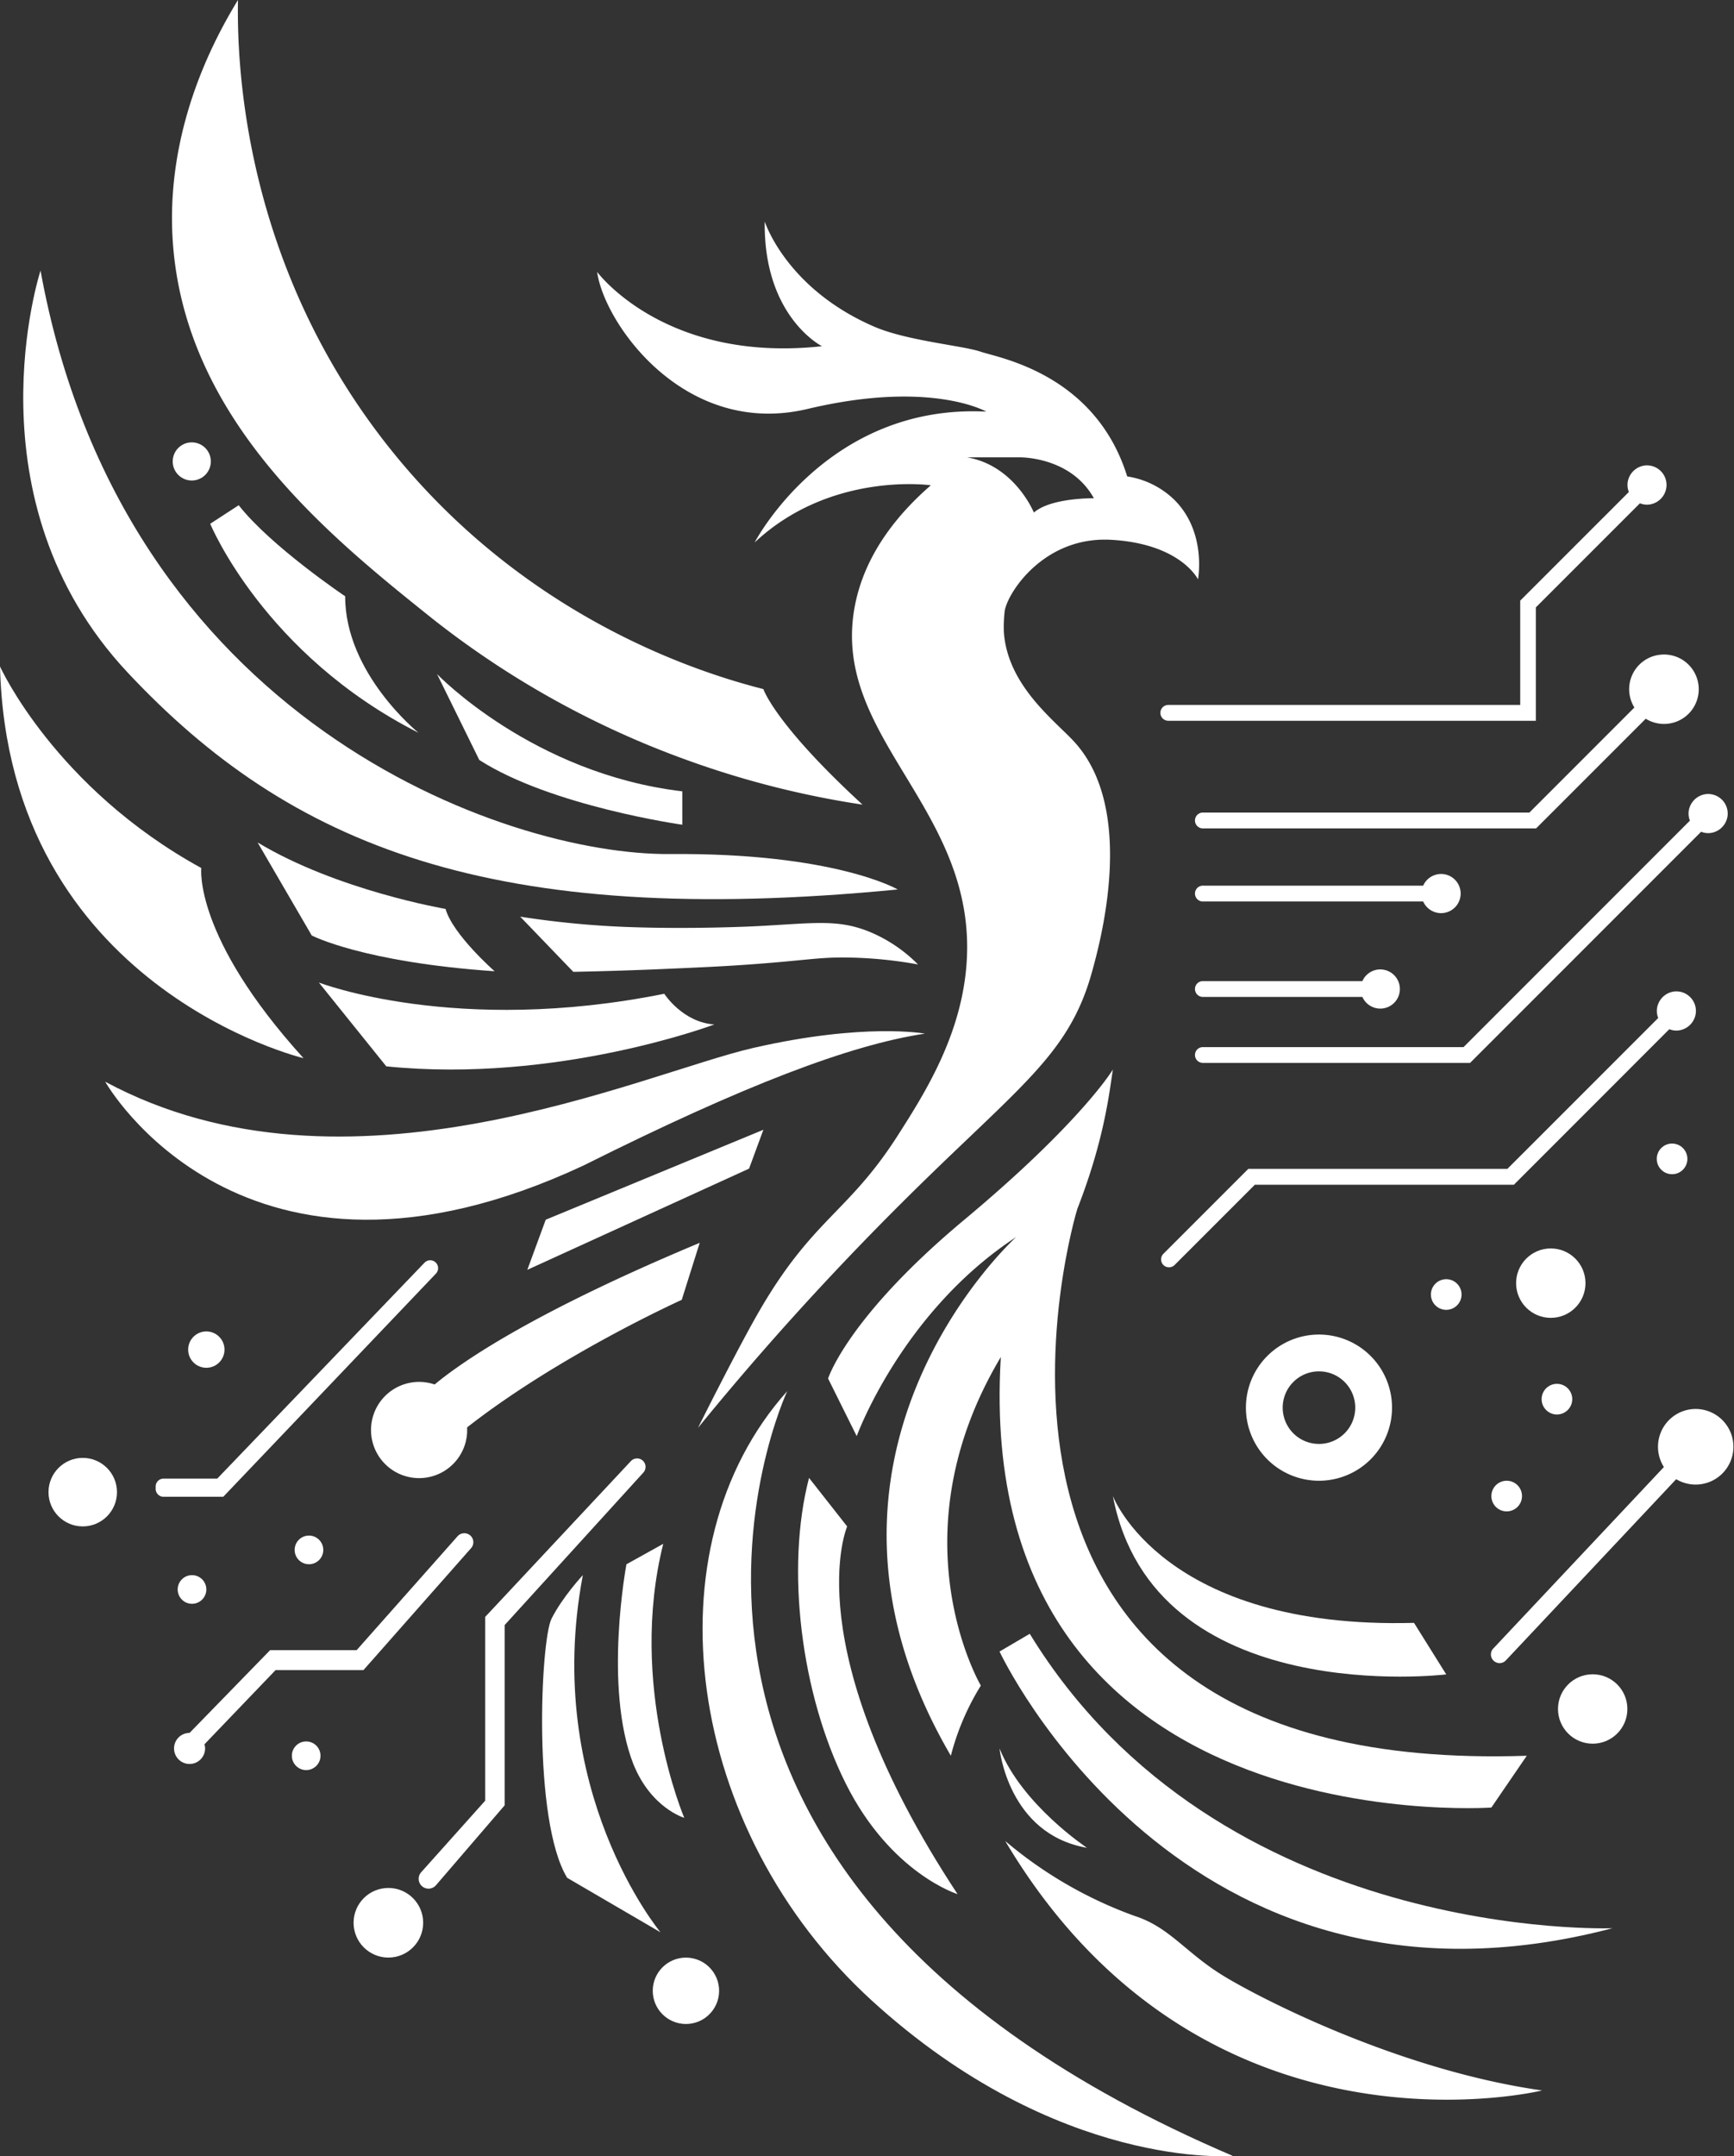 <svg xmlns="http://www.w3.org/2000/svg" viewBox="0 0 504.83 627.47"><rect x="0" y="0" width="504.83" height="627.47" fill="#333333" stroke="none"/><defs><style>.cls-1{fill:#fff;}</style></defs><g id="Layer_2" data-name="Layer 2"><g id="logo-white"><path class="cls-1" d="M328.17,138.64c-9.33-29.95-37.49-34.51-42.65-36.29S263.9,99.17,254.38,95c-25.59-11.11-31.74-30.55-31.74-30.55-.39,27.77,16.67,36.3,16.67,36.3-45.82,5-65.46-21.62-65.46-21.62,2,14.88,25.39,48.4,61.29,39.87s52,.79,52,.79c-46.42-2.38-67.44,38.08-67.44,38.08C241.88,137.06,271,141.22,271,141.22c-8.52,7.42-19.35,19.36-22.25,35.81-6.65,37.78,35.77,58.44,32.66,103.23-1.45,21-12.26,38-19.93,50-14.66,23-25,24.24-41,52.26-6.52,11.43-17.68,33.8-17.27,33h0C215.77,400.1,233.06,380,255,357.62,294.79,317,310.77,309,318,282.54c2.33-8.48,12.83-46.72-5.12-66.54-5.56-6.14-19.41-16.25-20.61-31.88a38.82,38.82,0,0,1,.18-5.81c.2-4.76,10.91-22.41,31.14-21.22s25.19,11.51,25.19,11.51c.23-1.34,2.19-14.33-7.08-23.34A25.16,25.16,0,0,0,328.17,138.64ZM301,149.16s-5.55-13.69-19.44-16.07h15.28s14.85-.32,21.62,11.9C318.45,145,306,144.79,301,149.16Z"/><path class="cls-1" d="M261.36,258.84s-18.29-10.71-66.29-10.31S35.6,209.65,11.8,78.74c0,0-21.82,66.65,25.39,117S143.19,270.35,261.36,258.84Z"/><path class="cls-1" d="M267.27,280.66a43.2,43.2,0,0,0-13.68-9.32c-9.61-4.06-16.65-2.65-33.92-1.79,0,0-18.26.92-37.29.2a266.83,266.83,0,0,1-30.93-3l15.46,16.06c10.23-.2,18.87-.51,25.39-.79,12.71-.55,20.22-.87,30.58-1.71,13.34-1.08,16.38-1.8,24.35-1.66A124.49,124.49,0,0,1,267.27,280.66Z"/><path class="cls-1" d="M193.39,289.19s5.35,8.33,14.58,8.93c0,0-45.82,17.25-95.51,12.19L92.83,285.92S132.69,301.39,193.39,289.19Z"/><path class="cls-1" d="M129.72,264.5S98.18,259.14,75,245.16l15.76,27.07S105.62,280,144,282.64C144,282.64,131.8,271.93,129.72,264.5Z"/><path class="cls-1" d="M58.61,252.6s-2.38,19.93,29.75,55.33c0,0-86-20.52-88.36-114C0,194,16,229.25,58.61,252.6Z"/><path class="cls-1" d="M269.26,300.79s-17.56-3.27-50,4.17-118.41,47.6-188.63,9.82c0,0,39.87,70.81,139.24,24.39C216.89,315.67,247.54,304.07,269.26,300.79Z"/><polygon class="cls-1" points="222.25 328.76 218.08 340.07 153.52 369.52 158.88 354.94 222.25 328.76"/><path class="cls-1" d="M198.64,230.28V240s-38.08-5.36-59.1-18.84l-12.3-25S155,225.12,198.64,230.28Z"/><path class="cls-1" d="M121.85,213.25s-21.4-17.21-21.36-39.73c0,0-21.57-14.48-31-26.5l-8.29,5.4S76.87,190.48,121.85,213.25Z"/><circle class="cls-1" cx="55.83" cy="134.28" r="5.55"/><circle class="cls-1" cx="60.07" cy="392.74" r="5.29"/><path class="cls-1" d="M203.71,361.67C155,382,134.29,396.43,126.54,402.89A14,14,0,1,0,136,416.81q0-.72,0-1.44c26.89-21.06,62.48-37.11,62.48-37.11Z"/><circle class="cls-1" cx="24.09" cy="434.22" r="9.97"/><circle class="cls-1" cx="89.95" cy="451.03" r="4.17"/><circle class="cls-1" cx="55.9" cy="462.54" r="4.17"/><circle class="cls-1" cx="89.14" cy="510.93" r="4.17"/><circle class="cls-1" cx="113.07" cy="559.53" r="10.13"/><circle class="cls-1" cx="199.7" cy="579.33" r="9.66"/><circle class="cls-1" cx="463.69" cy="497.32" r="10.1"/><circle class="cls-1" cx="451.49" cy="373.4" r="10.1"/><circle class="cls-1" cx="453.28" cy="407.16" r="4.46"/><circle class="cls-1" cx="421.05" cy="376.71" r="4.46"/><circle class="cls-1" cx="486.8" cy="337.24" r="4.46"/><circle class="cls-1" cx="438.65" cy="435.36" r="4.46"/><path class="cls-1" d="M222.25,200.53s3.27,10.11,28.86,33.62a266.17,266.17,0,0,1-50.84-12.87A263.7,263.7,0,0,1,125.85,180C96.06,156.16,53.64,122.2,50.28,69.92c-.81-12.59-.14-38.59,19-69.92C69,16.56,70,76.89,114.55,131.8,154.36,180.86,205.08,196.15,222.25,200.53Z"/><path class="cls-1" d="M125.24,366.74h0a2.3,2.3,0,0,1,1.67,3.89L65,435.57H47.62a2.3,2.3,0,0,1-2.3-2.3v-.69a2.3,2.3,0,0,1,2.3-2.3H63.25l60.34-62.83A2.29,2.29,0,0,1,125.24,366.74Z"/><path class="cls-1" d="M135.15,446.18a2.58,2.58,0,0,0-1.94.88L103.83,480.2H78.64L55.19,504.28a4.52,4.52,0,1,0,4.52,4.52,4.85,4.85,0,0,0-.18-1.21v0L80.23,486h25.59l31.29-35.44A2.61,2.61,0,0,0,135.15,446.18Z"/><path class="cls-1" d="M122.6,544.85,141.26,524V470.52l42.41-45.33a2.47,2.47,0,0,1,1.8-.78h0a2.46,2.46,0,0,1,1.83,4.12L146.92,472.9v52.46l-20,23.26a2.87,2.87,0,0,1-4,.32h0A2.86,2.86,0,0,1,122.6,544.85Z"/><path class="cls-1" d="M384,388.36a21.27,21.27,0,1,0,21.27,21.27A21.27,21.27,0,0,0,384,388.36Zm0,31.83a10.56,10.56,0,1,1,10.56-10.56A10.56,10.56,0,0,1,384,420.19Z"/><path class="cls-1" d="M478.93,135.45a5.77,5.77,0,0,0-4.71,3.61,5.45,5.45,0,0,0,0,4.11l-31.63,31.62h0v30.35H340.14a2.31,2.31,0,0,0-2.31,2.31h0a2.31,2.31,0,0,0,2.31,2.3h107v-33l30.3-30.29a5.43,5.43,0,0,0,4.1,0,5.77,5.77,0,0,0,3.61-4.7A5.7,5.7,0,0,0,478.93,135.45Z"/><path class="cls-1" d="M482.73,190.61a10.09,10.09,0,0,0-6.9,15.28l-30.57,30.57H350.21a2.3,2.3,0,0,0-2.31,2.3h0a2.3,2.3,0,0,0,2.31,2.31h97l31.93-31.92a10.1,10.1,0,1,0,3.63-18.54Z"/><path class="cls-1" d="M496.68,231.09A5.78,5.78,0,0,0,492,234.7a5.43,5.43,0,0,0,0,4.1l-65.91,65.91H350.21A2.3,2.3,0,0,0,347.9,307h0a2.3,2.3,0,0,0,2.31,2.3H428l67.26-67.26a5.45,5.45,0,0,0,4.11,0,5.76,5.76,0,0,0,3.6-4.71A5.7,5.7,0,0,0,496.68,231.09Z"/><path class="cls-1" d="M403.12,282.25a5.69,5.69,0,0,0-6.48,3.25H350.21a2.3,2.3,0,0,0-2.31,2.31h0a2.3,2.3,0,0,0,2.31,2.3h46.43a5.7,5.7,0,1,0,6.48-7.86Z"/><path class="cls-1" d="M420.82,254.47a5.71,5.71,0,0,0-6.48,3.26H350.21a2.3,2.3,0,0,0-2.31,2.3h0a2.3,2.3,0,0,0,2.31,2.31h64.13a5.7,5.7,0,1,0,6.48-7.87Z"/><path class="cls-1" d="M487.48,288.52a5.77,5.77,0,0,0-4.71,3.61,5.45,5.45,0,0,0,0,4.11l-43.92,43.91H363.42l-24.71,24.71a2.31,2.31,0,0,0,0,3.26h0a2.31,2.31,0,0,0,3.26,0l23.36-23.36h75.42L486,299.5a5.46,5.46,0,0,0,4.11,0,5.77,5.77,0,0,0,3.6-4.71A5.7,5.7,0,0,0,487.48,288.52Z"/><path class="cls-1" d="M491.94,410.15a11,11,0,0,0-7.52,16.76l-49.68,52.82a2.51,2.51,0,0,0,.11,3.55h0a2.51,2.51,0,0,0,3.56-.1L488,430.45a11,11,0,1,0,3.95-20.3Z"/><path class="cls-1" d="M324,311.24s-9.12,15.24-43.24,43.7-39.67,46.22-39.67,46.22l8.33,16.76s13.09-36.1,46.41-57.92c0,0-70.21,63.45-19,150.93a73.38,73.38,0,0,1,8.73-20.42s-26.18-44.41,7.14-97.77C320,349.14,322.41,321.2,324,311.24Z"/><path class="cls-1" d="M229.19,404.83S163.74,544.07,358.91,627.37c0,0-50.78,4.37-105.12-45.22S188.33,450.45,229.19,404.83Z"/><path class="cls-1" d="M292.66,535.74a122.59,122.59,0,0,0,37.69,21.81c9.91,3.18,14.68,10.4,25,16.91s51.57,27.92,93.62,33.87C449,608.33,350.18,632.53,292.66,535.74Z"/><path class="cls-1" d="M444.5,510.93,434.19,526s-161,11.21-141.53-144.84l20.95-29.26S263.11,517.07,444.5,510.93Z"/><path class="cls-1" d="M324,435.36s14.68,38.89,87.67,36.9l9.38,15S335.9,497.63,324,435.36Z"/><path class="cls-1" d="M469.44,561.12s-114.5,4.37-169.64-85.68L291,480.6S344,594.05,469.44,561.12Z"/><path class="cls-1" d="M316.46,537.72S297.61,525.26,291,508.8C291,508.8,293.45,533.75,316.46,537.72Z"/><path class="cls-1" d="M235.54,430.08l11.1,14.12s-15.3,35,32.14,107c0,0-19.44-6-32.53-32.14S228.68,456.37,235.54,430.08Z"/><path class="cls-1" d="M193.09,449.26l-10.71,5.95s-6.74,35.69,2,58.11c5.17,12.87,14.83,15.67,14.83,15.67S182.78,490.51,193.09,449.26Z"/><path class="cls-1" d="M169.69,458.36s-5.95,6.37-9.13,12.71-5.55,58.72,4.56,75.38l27.18,15.86S157.79,521,169.69,458.36Z"/></g></g></svg>